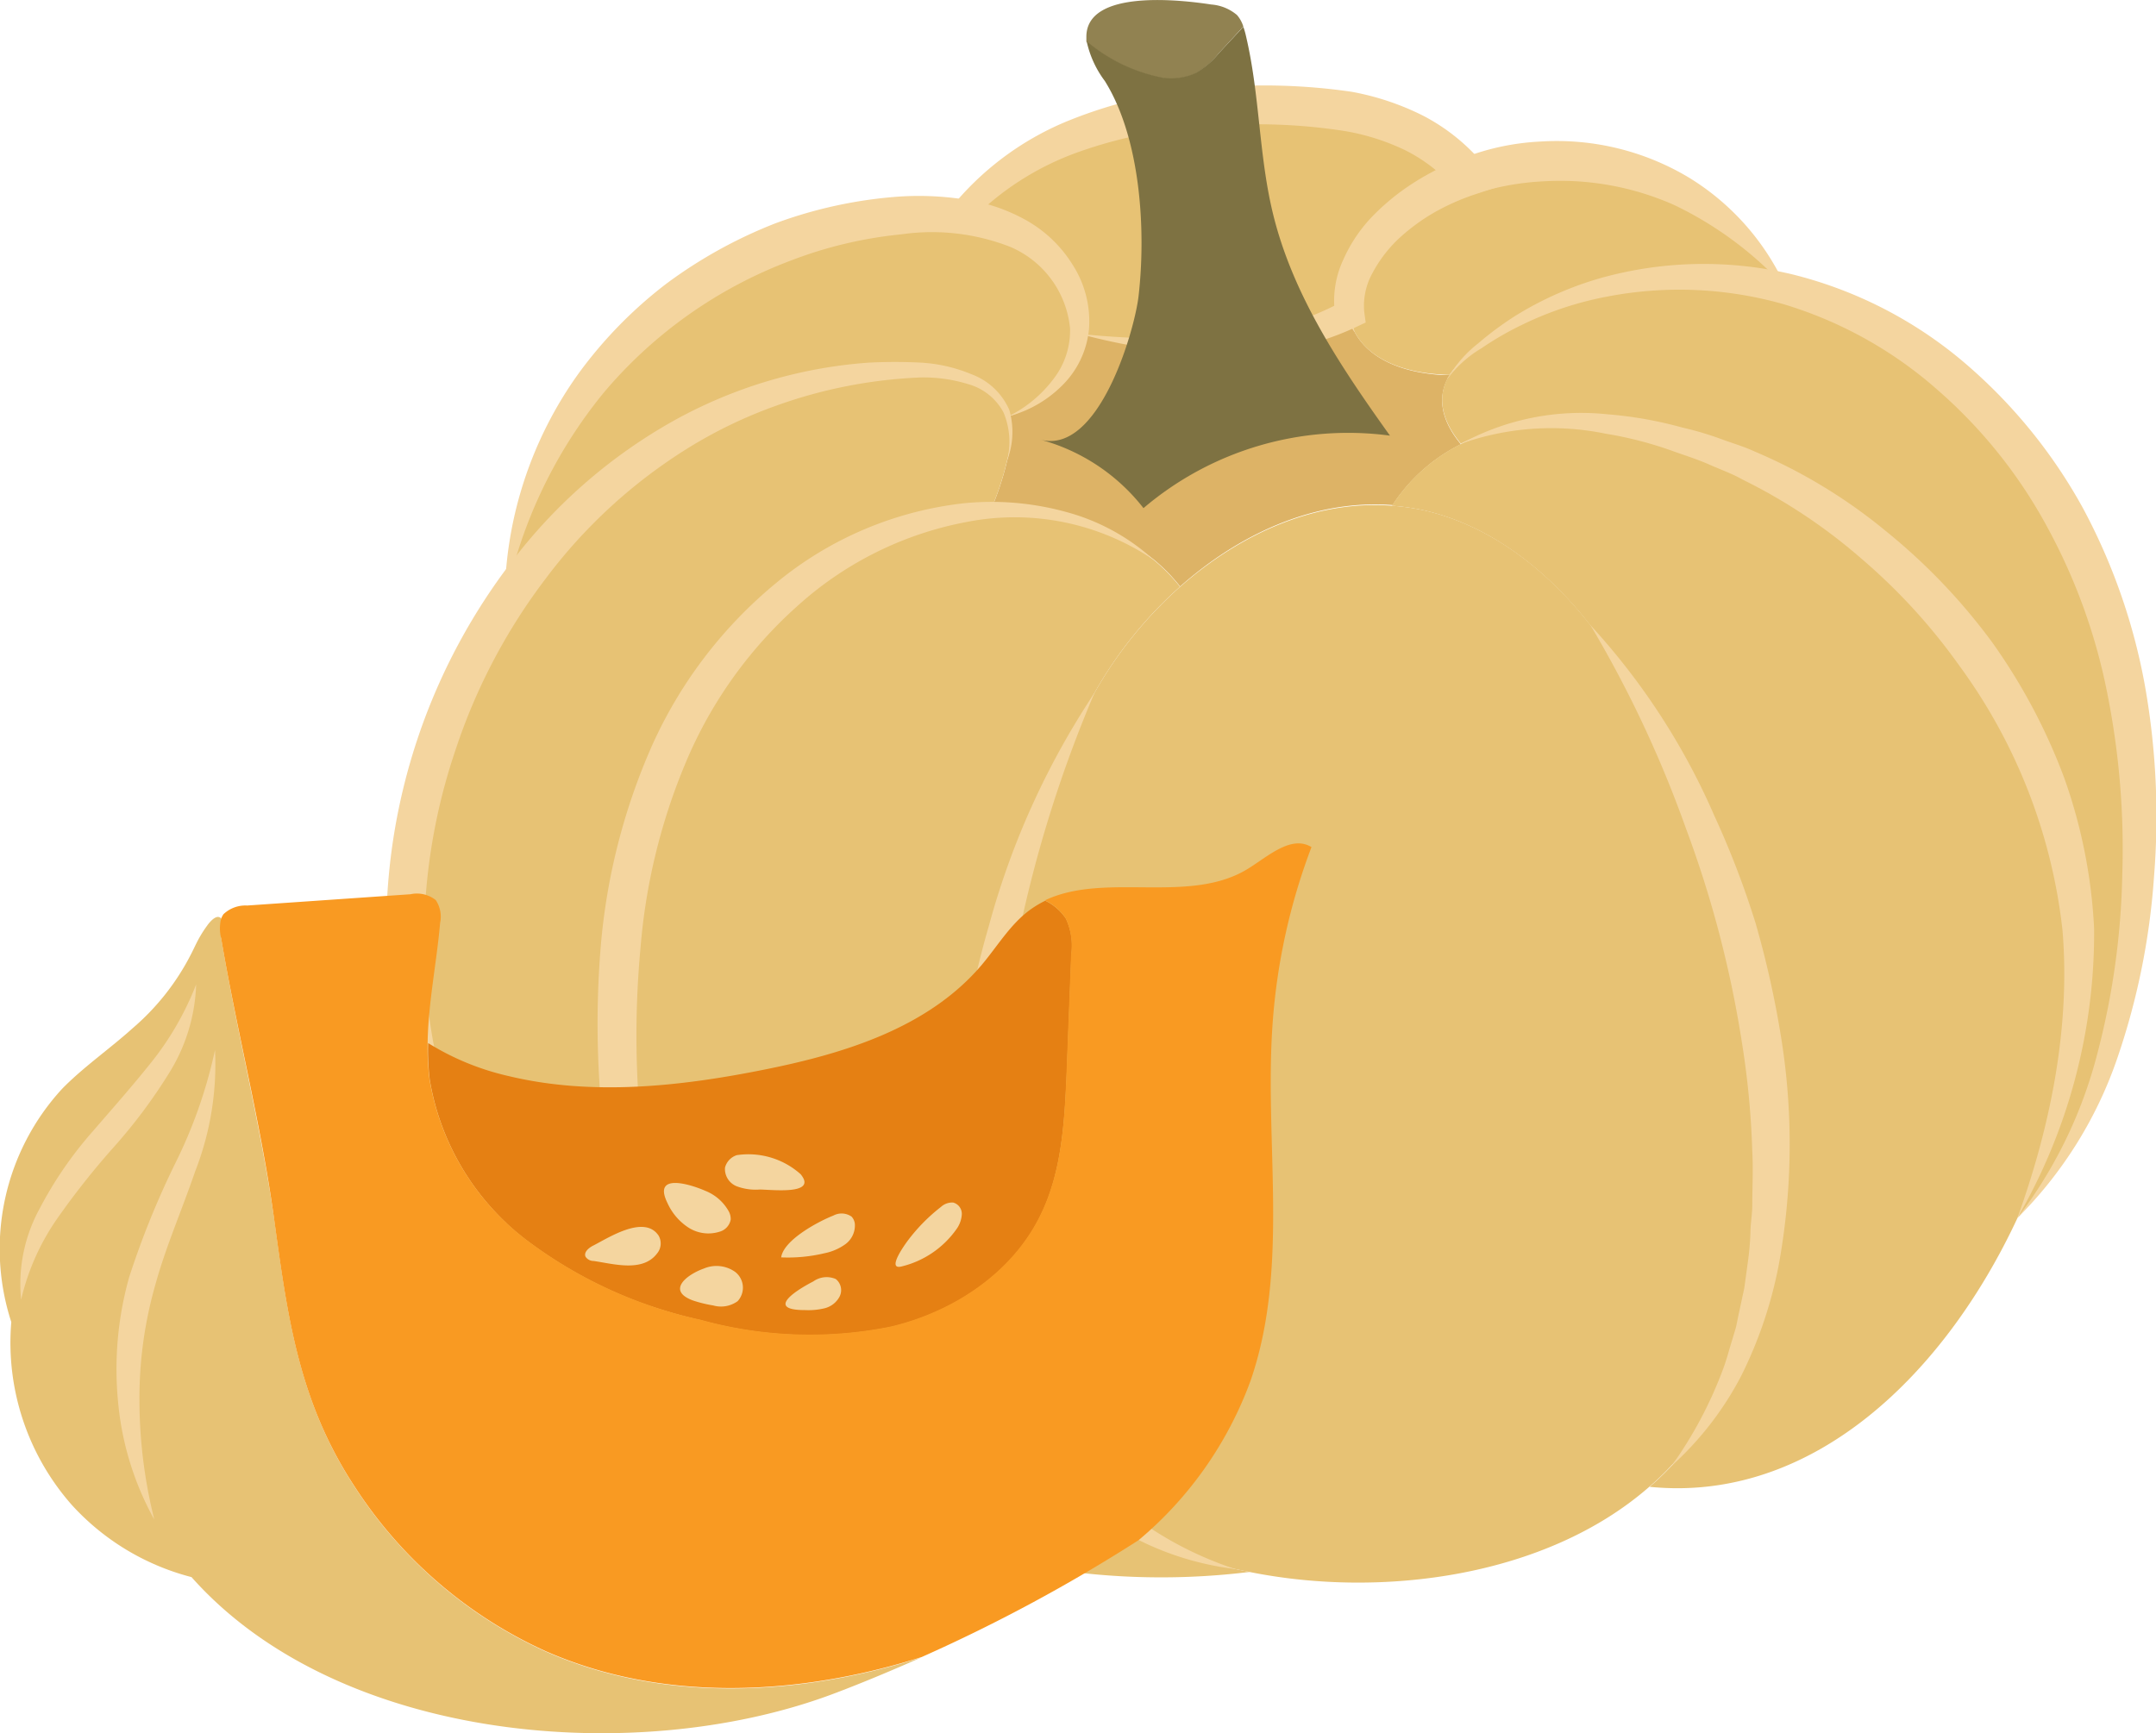 <svg xmlns="http://www.w3.org/2000/svg" viewBox="0 0 162.34 130.54"><defs><style>.cls-1{fill:#e7c274;}.cls-2{fill:#ddb366;}.cls-3{fill:#f4d59f;}.cls-4{fill:#918251;}.cls-5{fill:#7e7242;}.cls-6{fill:#e58013;}.cls-7{fill:#f99a22;}</style></defs><g id="Layer_2" data-name="Layer 2"><g id="Layer_1-2" data-name="Layer 1"><path class="cls-1" d="M81.28,25.14c6.79,1.18,13.78,1.67,19.88-1.26l.43-.22c-.42-2.47,1.17-5.18,3.13-6.95a17.65,17.65,0,0,1,5.85-3.44,13.44,13.44,0,0,0-4.73-3.55c-3.42-1.54-7.26-1.83-11-1.8-5.28,0-10.65.72-15.43,2.95a21.17,21.17,0,0,0-7.22,5.42,12.59,12.59,0,0,1,4.9,1.53C79.66,19.31,81.57,22.21,81.28,25.14Z"/><path class="cls-2" d="M102,25a4.33,4.33,0,0,1-.44-1.36l-.43.22c-6.1,2.93-13.09,2.44-19.88,1.26,0,.12,0,.25,0,.38A8,8,0,0,1,76,31.34l-.07,0a6.5,6.5,0,0,1-.09,3.33,22.32,22.32,0,0,1-1.23,3.73,17.88,17.88,0,0,1,12.3,3.77,13.38,13.38,0,0,1,1.95,2c4.52-4,10.17-6.58,16-6.13A13.09,13.09,0,0,1,110,33.46c-1.25-1.51-1.88-3.24-1-4.94,0-.1.12-.19.17-.28l-.65,0C106,28.08,103.2,27.25,102,25Z"/><path class="cls-1" d="M75.92,31.35c-.9-2.91-4.68-3.6-7.73-3.5-13,.42-23.58,7.56-30.18,17.58-7.22,10.94-9.7,25.31-5.39,38.14,3.46,10.31,12.21,19,22.43,22a31.08,31.08,0,0,1-4.49-6.67c-2.64-5.32-3.65-11.31-4-17.24-.55-9.32.54-19,4.91-27.22S63.87,39.55,73.15,38.52c.48-.06,1-.08,1.45-.1a22.32,22.32,0,0,0,1.23-3.73,6.5,6.5,0,0,0,.09-3.33Z"/><path class="cls-1" d="M156.77,41.49c-3.92-8.52-11-15.8-19.77-19-.81-.29-1.64-.53-2.48-.75-8.26-2.13-17.57-.53-24,5a6.93,6.93,0,0,0-1.35,1.46c0,.09-.12.18-.17.28-.88,1.7-.25,3.43,1,4.94l.15-.08c4.58-2.18,10-1.89,14.89-.65,16.24,4.09,29.25,18.82,31.29,35.44.88,7.14-.8,15.82-4.4,23.57,5.56-6.09,8-14.5,8.86-22.74C161.69,59.67,160.69,50,156.77,41.49Z"/><path class="cls-1" d="M75.92,31.35h0l.07,0a8,8,0,0,0,5.25-5.82c0-.13,0-.26,0-.38.29-2.93-1.62-5.83-4.19-7.32a12.59,12.59,0,0,0-4.9-1.53,21.81,21.81,0,0,0-4.12-.09A33,33,0,0,0,43.31,30.5,32.63,32.63,0,0,0,38,45.43c6.6-10,17.18-17.16,30.18-17.58C71.24,27.75,75,28.44,75.92,31.35Z"/><path class="cls-1" d="M109.14,28.24a6.93,6.93,0,0,1,1.35-1.46c6.46-5.55,15.77-7.15,24-5A21.71,21.71,0,0,0,126,14.09a20.13,20.13,0,0,0-15.4-.82,17.65,17.65,0,0,0-5.85,3.44c-2,1.77-3.55,4.48-3.13,7A4.33,4.33,0,0,0,102,25c1.17,2.23,4,3.06,6.46,3.2Z"/><path class="cls-1" d="M156.3,68.17c-2-16.62-15.05-31.35-31.29-35.44-4.92-1.24-10.31-1.53-14.89.65l-.15.08a13.09,13.09,0,0,0-5.16,4.63,17.19,17.19,0,0,1,2.33.33c5.08,1.13,9.41,4.57,12.6,8.67A68.35,68.35,0,0,1,129,64.38c5.11,13.37,7.62,34.55-3.12,46a21,21,0,0,1-1.67,1.6c12.24,1.23,22.21-8.44,27.71-20.27C155.5,84,157.18,75.31,156.3,68.17Z"/><path class="cls-1" d="M80.92,55.05c.48-1,1-2,1.49-2.86a31.17,31.17,0,0,1,6.44-8,13.38,13.38,0,0,0-1.95-2,17.88,17.88,0,0,0-12.3-3.77c-.49,0-1,0-1.45.1-9.28,1-17.32,7.68-21.69,15.92S46,72.34,46.55,81.66c.36,5.93,1.37,11.92,4,17.24a31.08,31.08,0,0,0,4.49,6.67,39.33,39.33,0,0,0,20.47,11.91,54.5,54.5,0,0,0,18.59.91L93,118.17C66.34,111.92,71.47,74.48,80.92,55.05Z"/><path class="cls-1" d="M129,64.38a68.35,68.35,0,0,0-9.24-17.29c-3.19-4.1-7.52-7.54-12.6-8.67a17.19,17.19,0,0,0-2.33-.33c-5.79-.45-11.44,2.11-16,6.13a31.17,31.17,0,0,0-6.44,8c-.51.9-1,1.85-1.49,2.86C71.47,74.48,66.34,111.92,93,118.17l1.07.22c9.9,2,22.29.41,30.08-6.38a21,21,0,0,0,1.67-1.6C136.6,98.93,134.09,77.75,129,64.38Z"/><path class="cls-3" d="M81.28,25.14a60.13,60.13,0,0,0,10.29.23,27.25,27.25,0,0,0,5-.85,21.64,21.64,0,0,0,4.57-1.84l-.59,1.16a7.32,7.32,0,0,1,.59-4.27,11.27,11.27,0,0,1,2.32-3.4,17.23,17.23,0,0,1,3.12-2.49,19.88,19.88,0,0,1,3.55-1.76l-.61,2.27a12.13,12.13,0,0,0-3.68-2.86,17,17,0,0,0-4.58-1.46,42.58,42.58,0,0,0-10.12-.36,34.17,34.17,0,0,0-9.91,1.93,21.4,21.4,0,0,0-8.34,5.4l-.55-1.4a14.07,14.07,0,0,1,3.56,1,10,10,0,0,1,3.07,2.08,8.79,8.79,0,0,1,2,3.06A6.79,6.79,0,0,1,81.28,25.14Zm0,0a6.83,6.83,0,0,0-.86-3.31,8.31,8.31,0,0,0-2.17-2.54,11,11,0,0,0-6.16-2.16L70.55,17l1-1.28a22.11,22.11,0,0,1,8.73-6.56,35,35,0,0,1,10.6-2.52,45.71,45.71,0,0,1,10.88.27,19.89,19.89,0,0,1,5.39,1.8,14.85,14.85,0,0,1,4.53,3.63L113,14l-2,.66A17.3,17.3,0,0,0,108,16a14.94,14.94,0,0,0-2.71,2,10.09,10.09,0,0,0-1.95,2.57,5.07,5.07,0,0,0-.62,2.89l.11.83-.7.33a21.07,21.07,0,0,1-5.15,1.66,26.52,26.52,0,0,1-5.32.42A44.65,44.65,0,0,1,81.28,25.14Z"/><path class="cls-3" d="M75.83,34.69a5.74,5.74,0,0,0-.27-3.63,4.34,4.34,0,0,0-2.7-2.14,11.31,11.31,0,0,0-3.58-.49,36.39,36.39,0,0,0-10.85,2.13,34.68,34.68,0,0,0-6.61,3.18,39.26,39.26,0,0,0-10.74,9.85,44.15,44.15,0,0,0-6.79,12.92,44.63,44.63,0,0,0-2.36,14.4,43.62,43.62,0,0,0,.64,7.3,42.77,42.77,0,0,0,1.94,7.05,35.8,35.8,0,0,0,8.06,12.22,34.55,34.55,0,0,0,12.48,8.09,31.7,31.7,0,0,1-13.48-7,35.16,35.16,0,0,1-9.22-12.4A41,41,0,0,1,29.09,71a45.73,45.73,0,0,1,9.75-29.1A39.59,39.59,0,0,1,50.65,31.73a35.41,35.41,0,0,1,14.79-4.42,38.57,38.57,0,0,1,3.88,0,11.66,11.66,0,0,1,3.84.88A5,5,0,0,1,76,30.88,6,6,0,0,1,75.83,34.69Z"/><path class="cls-3" d="M75.92,31.36a9.49,9.49,0,0,0,3.39-2.8,5.94,5.94,0,0,0,1.26-3.85,7.45,7.45,0,0,0-4.51-6.12,16.2,16.2,0,0,0-8.2-.94,31.77,31.77,0,0,0-8.38,2,34.08,34.08,0,0,0-14,9.9A36,36,0,0,0,38,45.43a29.61,29.61,0,0,1,5.6-17.35,32.9,32.9,0,0,1,6.57-6.71,35.27,35.27,0,0,1,8.24-4.56,33.84,33.84,0,0,1,9.22-2,22.65,22.65,0,0,1,4.79.18,13.36,13.36,0,0,1,4.69,1.51,9.7,9.7,0,0,1,3.65,3.43A7.88,7.88,0,0,1,82,24.76a6.89,6.89,0,0,1-2.1,4.35A8.93,8.93,0,0,1,75.92,31.36Z"/><path class="cls-3" d="M134.52,21.76a27.18,27.18,0,0,0-8.46-6.32,21.14,21.14,0,0,0-9.9-1.78,19.89,19.89,0,0,0-9.54,3A12.08,12.08,0,0,0,103,20.12a5.74,5.74,0,0,0-1,4.9,4.61,4.61,0,0,1-.9-2.68,7.5,7.5,0,0,1,.55-2.89,11.73,11.73,0,0,1,3.55-4.65A18.46,18.46,0,0,1,116,10.66a19.33,19.33,0,0,1,11.18,2.72A18.74,18.74,0,0,1,134.52,21.76Z"/><path class="cls-3" d="M151.9,91.74c2.53-7,4-14.45,3.4-21.67a41.41,41.41,0,0,0-7.78-19.95,44.27,44.27,0,0,0-7.31-8,41.47,41.47,0,0,0-9-6c-.79-.45-1.65-.75-2.48-1.12s-1.7-.65-2.56-.95a28.42,28.42,0,0,0-5.29-1.39,20.27,20.27,0,0,0-10.87.76,18.79,18.79,0,0,1,11-2.22,30,30,0,0,1,5.66,1,23.79,23.79,0,0,1,2.77.81c.9.34,1.83.6,2.69,1A39.91,39.91,0,0,1,142,40,45.1,45.1,0,0,1,150,48.37a44.14,44.14,0,0,1,5.43,10.22,39.52,39.52,0,0,1,2.25,11.34A42.75,42.75,0,0,1,151.9,91.74Z"/><path class="cls-3" d="M86.9,42.19a18.68,18.68,0,0,0-14.1-2.88A26.19,26.19,0,0,0,60,45.68a32.75,32.75,0,0,0-8.34,11.69,45.51,45.51,0,0,0-3.44,14.12A70.94,70.94,0,0,0,48.4,86.2a37.73,37.73,0,0,0,4.11,13.86,34.29,34.29,0,0,0,9.69,10.82,44.13,44.13,0,0,0,13.32,6.6,39,39,0,0,1-14.15-5.39,37.82,37.82,0,0,1-6-4.77,32,32,0,0,1-4.84-6.08,38.09,38.09,0,0,1-4.9-14.67,71.06,71.06,0,0,1-.39-15.36,47.13,47.13,0,0,1,3.83-15A33.78,33.78,0,0,1,58.45,43.9a26.82,26.82,0,0,1,14.16-6,21.06,21.06,0,0,1,7.67.66A15.88,15.88,0,0,1,86.9,42.19Z"/><path class="cls-3" d="M82.41,52.19A96.49,96.49,0,0,0,76.72,70.3a92.22,92.22,0,0,0-1.48,9.3,66.45,66.45,0,0,0-.43,9.34,47.22,47.22,0,0,0,1,9.21,31.64,31.64,0,0,0,3.1,8.59,23.26,23.26,0,0,0,5.84,7A26.85,26.85,0,0,0,93,118.17,22.09,22.09,0,0,1,76.9,107.94a30.5,30.5,0,0,1-3.85-9.16A46.85,46.85,0,0,1,71.81,89a66.43,66.43,0,0,1,2.65-19.27A60.05,60.05,0,0,1,82.41,52.19Z"/><path class="cls-3" d="M125.86,110.41a31.15,31.15,0,0,0,3.92-7.4c.24-.65.41-1.33.62-2l.3-1c.08-.33.14-.68.21-1l.43-2,.28-2.05a20.2,20.2,0,0,0,.18-2.06c0-.69.13-1.37.14-2.06,0-1.38.08-2.76,0-4.14a63.45,63.45,0,0,0-.79-8.25,82.11,82.11,0,0,0-4.22-16.1,87.22,87.22,0,0,0-7.17-15.26,51.45,51.45,0,0,1,9.33,14.36,66.69,66.69,0,0,1,3.1,8.08A71.89,71.89,0,0,1,134.09,78a50.5,50.5,0,0,1-.17,17.34,32.35,32.35,0,0,1-2.8,8.26A24.17,24.17,0,0,1,125.86,110.41Z"/><path class="cls-4" d="M90.07,5.52A6.52,6.52,0,0,0,91.78,4l1.84-2a2.4,2.4,0,0,0-.48-.87A3.39,3.39,0,0,0,91.21.34C89,0,81.79-.86,81.8,2.78c0,.12,0,.24,0,.36a12.48,12.48,0,0,0,5.73,2.75A4.45,4.45,0,0,0,90.07,5.52Z"/><path class="cls-5" d="M95.87,16.17c-1.09-4.41-1-9-2.05-13.45a6.13,6.13,0,0,0-.2-.7L91.78,4a6.52,6.52,0,0,1-1.71,1.48,4.45,4.45,0,0,1-2.52.37,12.48,12.48,0,0,1-5.73-2.75,7.67,7.67,0,0,0,1.37,3c2.7,4.32,3.11,11.25,2.54,16.2-.3,2.62-3,12-7.4,10.81a14.7,14.7,0,0,1,7.77,5.16,23.79,23.79,0,0,1,18.56-5.46C101,27.69,97.38,22.31,95.87,16.17Z"/><path class="cls-3" d="M151.9,91.74a34.42,34.42,0,0,0,6-12.3,57.27,57.27,0,0,0,1.9-13.53,59.59,59.59,0,0,0-1.1-13.55,43.73,43.73,0,0,0-4.53-12.63,37,37,0,0,0-8.32-10.4,30.93,30.93,0,0,0-11.59-6.43A28.72,28.72,0,0,0,121,22.34a25.23,25.23,0,0,0-6.45,2.15,23.17,23.17,0,0,0-3,1.74A8.67,8.67,0,0,0,109,28.52a9.08,9.08,0,0,1,2.29-2.65,24.5,24.5,0,0,1,2.84-2.1,25.43,25.43,0,0,1,6.51-2.86,28.8,28.8,0,0,1,14.26-.26,31.83,31.83,0,0,1,12.83,6.51,39.17,39.17,0,0,1,9.12,11.13,45.29,45.29,0,0,1,4.69,13.54,56.39,56.39,0,0,1,.65,14.2,53.38,53.38,0,0,1-2.83,13.86A31.28,31.28,0,0,1,151.9,91.74Z"/><path class="cls-6" d="M32.36,81.31a19.16,19.16,0,0,0,7.31,12.11,33.61,33.61,0,0,0,13.08,6,30.77,30.77,0,0,0,14.33.52c4.7-1.11,9.12-4,11.25-8.35,1.65-3.35,1.83-7.2,2-10.93.11-2.93.23-5.85.34-8.78a4.81,4.81,0,0,0-.41-2.69,3.88,3.88,0,0,0-1.56-1.35,7.69,7.69,0,0,0-1.19.72c-1.46,1.09-2.41,2.71-3.58,4.1-4,4.73-10.3,6.68-16.34,7.89-6.35,1.28-13,2-19.27.5a19.7,19.7,0,0,1-6.08-2.49A18.43,18.43,0,0,0,32.36,81.31Z"/><path class="cls-1" d="M41.08,124.38a33.66,33.66,0,0,1-14.42-12.47c-4.15-6.36-5-12.7-6-20-1-7-2.82-14.17-4-21.23a8.94,8.94,0,0,0,0-1.5c-.34-.4-.9.3-1.06.53a9,9,0,0,0-.67,1.06c-.2.37-.37.76-.57,1.14A18.24,18.24,0,0,1,10,77.43C8.26,79,6.32,80.33,4.68,82A17.82,17.82,0,0,0,.85,99.57a18.48,18.48,0,0,0,4.57,13.79,18.41,18.41,0,0,0,9,5.42c11.15,12.56,33.76,14.33,48.46,8.74,2.19-.83,4.35-1.74,6.49-2.69C60.16,127.76,49.92,128.28,41.08,124.38Z"/><path class="cls-7" d="M95.83,77A46.67,46.67,0,0,1,98.75,63.8c-1.49-.92-3.21.64-4.7,1.58-4.42,2.81-10.8.25-15.37,2.43a3.88,3.88,0,0,1,1.56,1.35,4.81,4.81,0,0,1,.41,2.69c-.11,2.93-.23,5.85-.34,8.78-.15,3.73-.33,7.58-2,10.93-2.13,4.33-6.55,7.24-11.25,8.35a30.77,30.77,0,0,1-14.33-.52,33.61,33.61,0,0,1-13.08-6,19.16,19.16,0,0,1-7.31-12.11,18.43,18.43,0,0,1-.14-2.78c.05-3,.68-6,.94-9a2.24,2.24,0,0,0-.33-1.71,2.28,2.28,0,0,0-1.9-.44l-12.3.85a2.4,2.4,0,0,0-1.79.66,1.71,1.71,0,0,0-.17.33,3,3,0,0,0,0,1.46c1.19,7.06,3.05,14.21,4,21.23,1,7.29,1.84,13.63,6,20a33.66,33.66,0,0,0,14.42,12.47c8.84,3.9,19.08,3.38,28.33.45A122.94,122.94,0,0,0,85.73,116a28.37,28.37,0,0,0,8.43-12C97.13,95.4,95.17,86,95.83,77Z"/><path class="cls-3" d="M55.48,87a1.34,1.34,0,0,0-.89.94,1.4,1.4,0,0,0,.87,1.4,4.07,4.07,0,0,0,1.74.25c.89,0,4.38.44,3.09-1.15A5.9,5.9,0,0,0,55.48,87Z"/><path class="cls-3" d="M62.75,91.55a1.31,1.31,0,0,1,1.37.08.93.93,0,0,1,.25.58,1.75,1.75,0,0,1-.72,1.5,4.06,4.06,0,0,1-1.58.68,11.84,11.84,0,0,1-3.25.31C59,93.39,61.61,92,62.75,91.55Z"/><path class="cls-3" d="M70.85,90.9a1.25,1.25,0,0,1,.92-.33.88.88,0,0,1,.65.91A2.12,2.12,0,0,1,72,92.6a7.1,7.1,0,0,1-4.14,2.79c-1.11.26.27-1.66.53-2A13.4,13.4,0,0,1,70.85,90.9Z"/><path class="cls-3" d="M53.09,89.68a3.49,3.49,0,0,1,1.77,1.53,1.22,1.22,0,0,1,.16.64,1.17,1.17,0,0,1-.85.92,2.78,2.78,0,0,1-2.34-.32,4.33,4.33,0,0,1-1.57-1.84C49.11,88.29,52,89.2,53.09,89.68Z"/><path class="cls-3" d="M53,95.54a2.43,2.43,0,0,1,2.35.25A1.5,1.5,0,0,1,55.54,98a2.14,2.14,0,0,1-1.84.32,9.79,9.79,0,0,1-1.51-.37C50.16,97.21,51.7,96,53,95.54Z"/><path class="cls-3" d="M49.59,93.06a1.18,1.18,0,0,1-.11,1.34c-1.09,1.45-3.3.78-4.79.57a.72.72,0,0,1-.6-.32c-.15-.34.24-.67.58-.84C45.8,93.24,48.51,91.45,49.59,93.06Z"/><path class="cls-3" d="M61.24,96.51a1.73,1.73,0,0,1,1.69-.18,1.07,1.07,0,0,1,.29,1.32,1.75,1.75,0,0,1-1.12.88,5.14,5.14,0,0,1-1.46.14C57.73,98.68,59.71,97.3,61.24,96.51Z"/><path class="cls-3" d="M11.62,114.45a22.45,22.45,0,0,1-2.73-8.87,25.61,25.61,0,0,1,.83-9.37,64.61,64.61,0,0,1,3.47-8.58,36.2,36.2,0,0,0,3-8.55,22.12,22.12,0,0,1-1.49,9.13c-1,2.92-2.22,5.7-3,8.54a31.06,31.06,0,0,0-1.2,8.75A37.21,37.21,0,0,0,11.62,114.45Z"/><path class="cls-3" d="M1.59,97.89A11.84,11.84,0,0,1,3,91a29.26,29.26,0,0,1,4-5.81c1.51-1.75,3-3.43,4.4-5.19a22.33,22.33,0,0,0,3.37-5.86,13.42,13.42,0,0,1-2.07,6.73A39.89,39.89,0,0,1,8.5,86.47a59.12,59.12,0,0,0-4.18,5.29A17.71,17.71,0,0,0,1.59,97.89Z"/></g></g></svg>